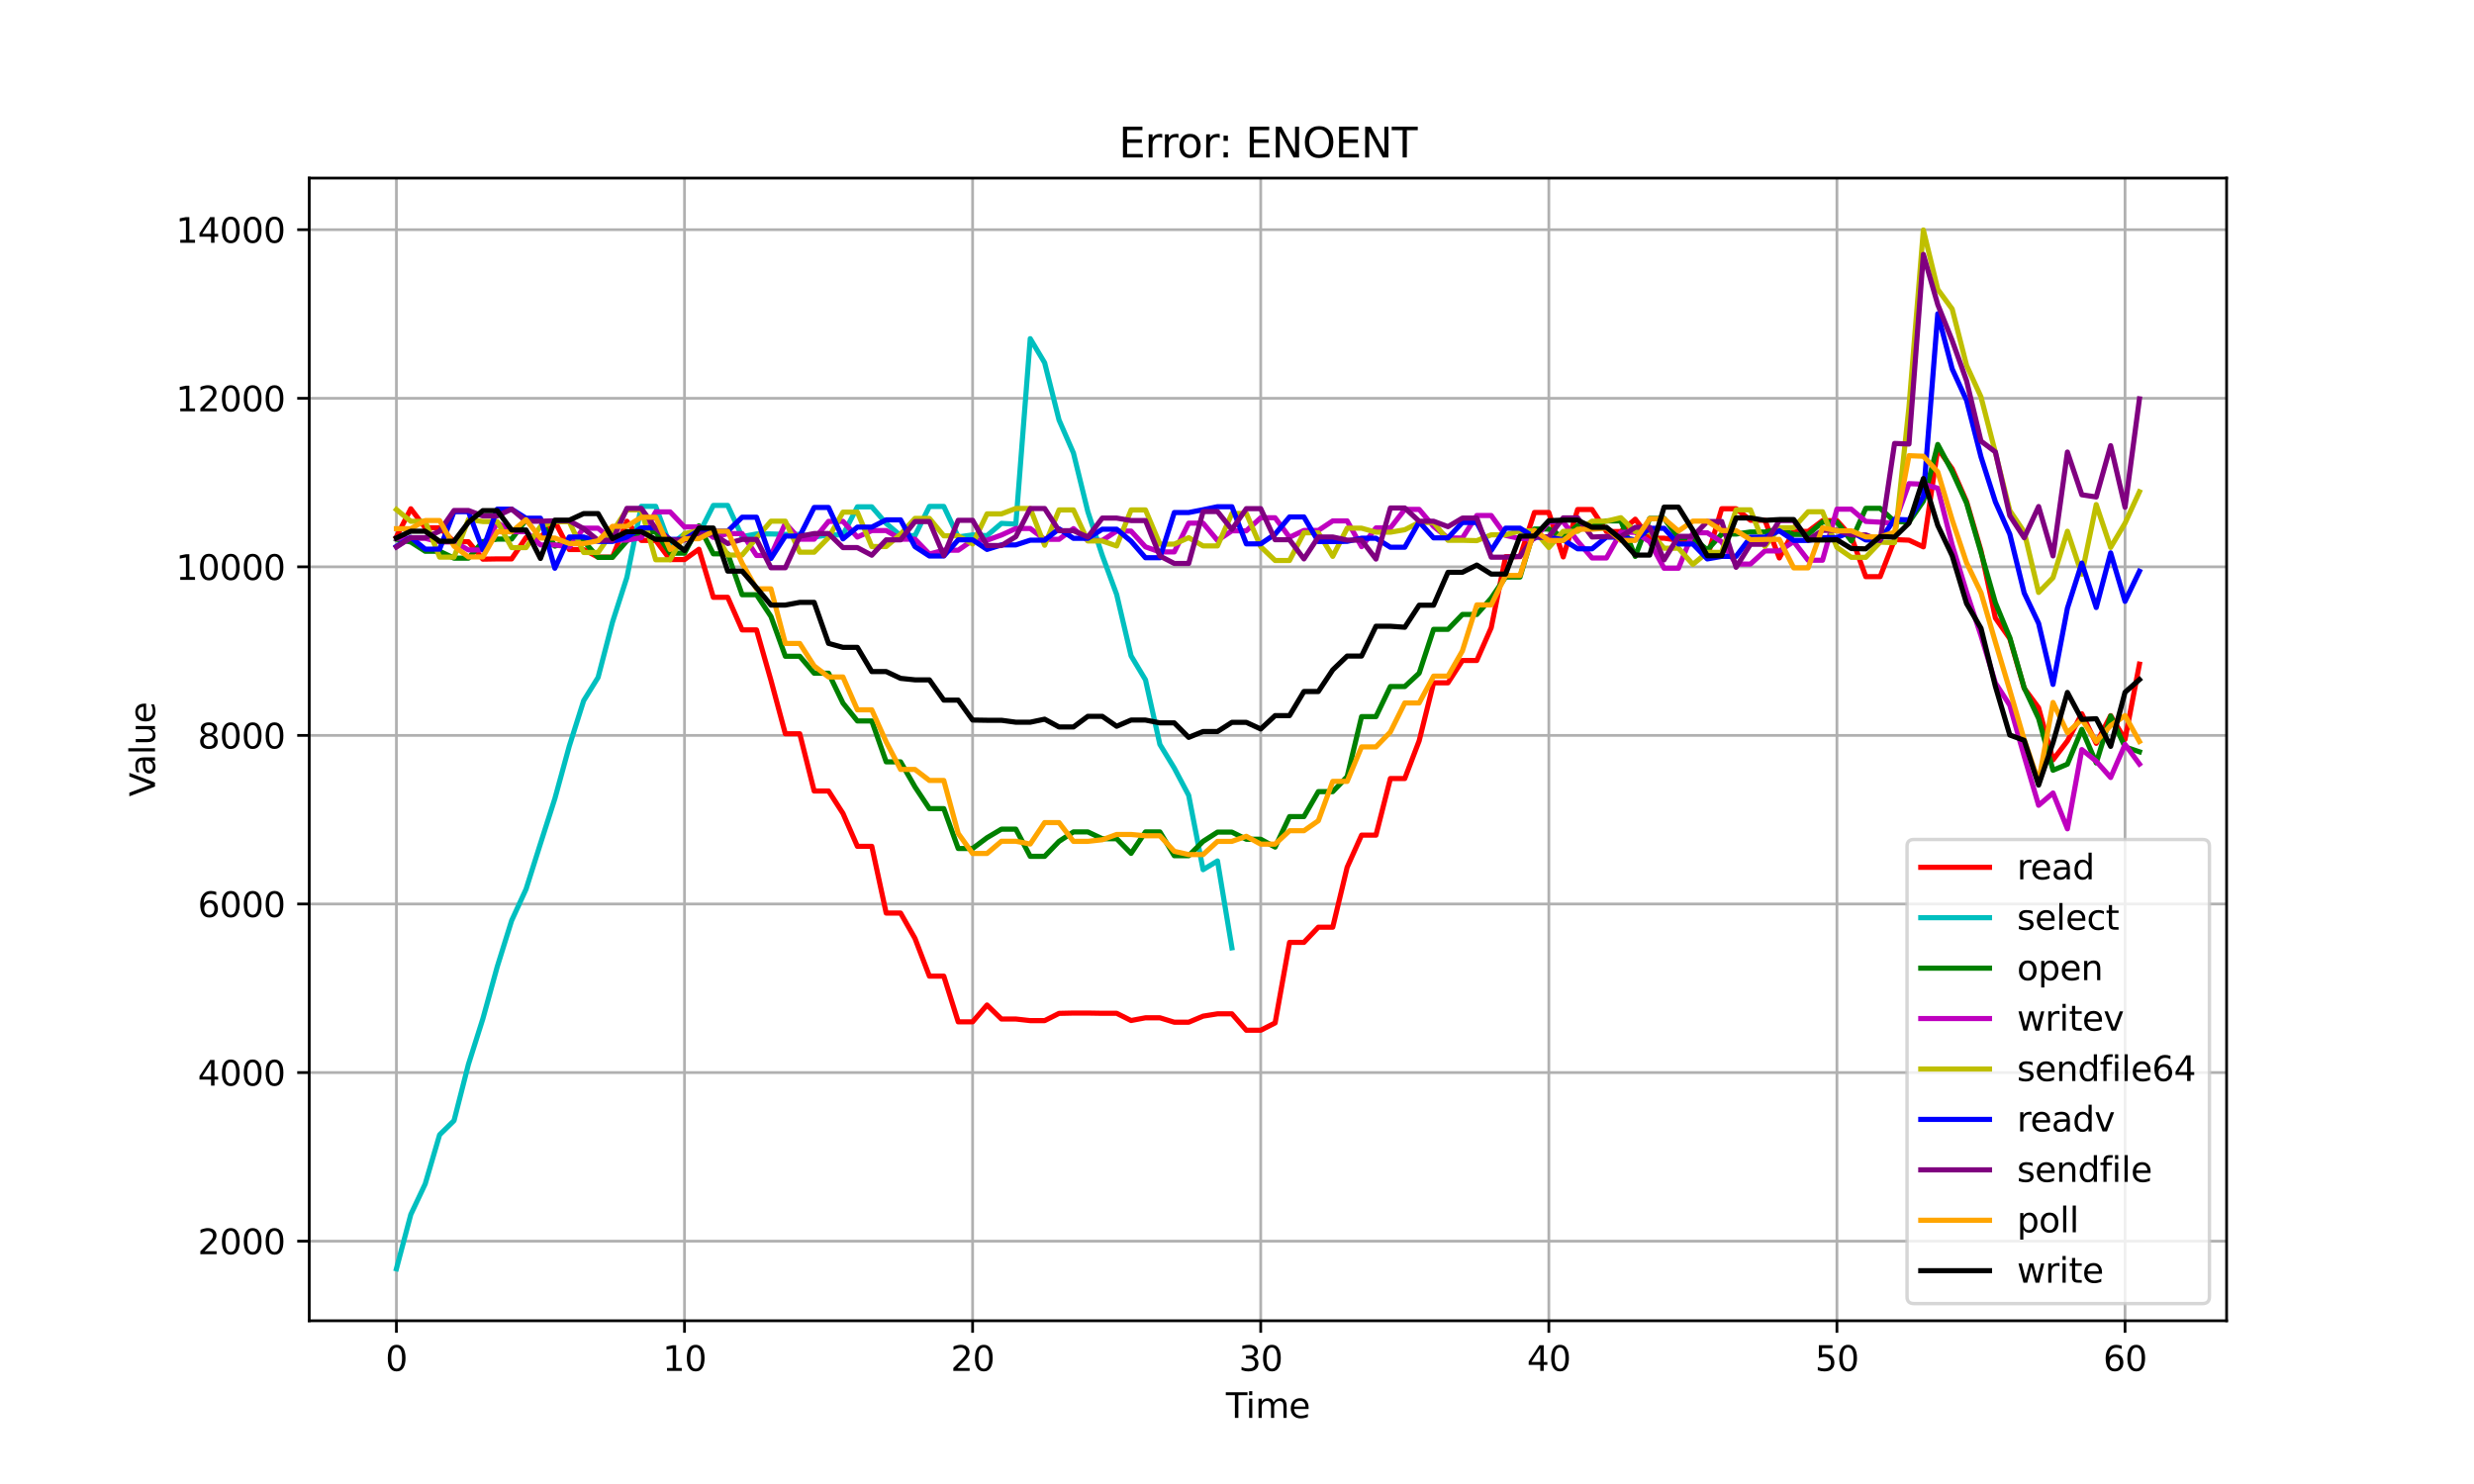 <?xml version="1.0" encoding="utf-8" standalone="no"?>
<!DOCTYPE svg PUBLIC "-//W3C//DTD SVG 1.1//EN"
  "http://www.w3.org/Graphics/SVG/1.1/DTD/svg11.dtd">
<svg xmlns:xlink="http://www.w3.org/1999/xlink" width="720pt" height="432pt" viewBox="0 0 720 432" xmlns="http://www.w3.org/2000/svg" version="1.1">
 <defs>
  <style type="text/css">*{stroke-linejoin: round; stroke-linecap: butt}</style>
 </defs>
 <g id="figure_1">
  <g id="patch_1">
   <path d="M 0 432 
L 720 432 
L 720 0 
L 0 0 
z
" style="fill: #ffffff"/>
  </g>
  <g id="axes_1">
   <g id="patch_2">
    <path d="M 90 384.48 
L 648 384.48 
L 648 51.84 
L 90 51.84 
z
" style="fill: #ffffff"/>
   </g>
   <g id="matplotlib.axis_1">
    <g id="xtick_1">
     <g id="line2d_1">
      <path d="M 115.364 384.48 
L 115.364 51.84 
" clip-path="url(#pe1de0a5a45)" style="fill: none; stroke: #b0b0b0; stroke-width: 0.8; stroke-linecap: square"/>
     </g>
     <g id="line2d_2">
      <defs>
       <path id="m69da559dac" d="M 0 0 
L 0 3.5 
" style="stroke: #000000; stroke-width: 0.8"/>
      </defs>
      <g>
       <use xlink:href="#m69da559dac" x="115.364" y="384.48" style="stroke: #000000; stroke-width: 0.8"/>
      </g>
     </g>
     <g id="text_1">
      <!-- 0 -->
      <g transform="translate(112.182 399.078) scale(0.1 -0.1)">
       <defs>
        <path id="DejaVuSans-30" d="M 2034 4250 
Q 1547 4250 1301 3770 
Q 1056 3291 1056 2328 
Q 1056 1369 1301 889 
Q 1547 409 2034 409 
Q 2525 409 2770 889 
Q 3016 1369 3016 2328 
Q 3016 3291 2770 3770 
Q 2525 4250 2034 4250 
z
M 2034 4750 
Q 2819 4750 3233 4129 
Q 3647 3509 3647 2328 
Q 3647 1150 3233 529 
Q 2819 -91 2034 -91 
Q 1250 -91 836 529 
Q 422 1150 422 2328 
Q 422 3509 836 4129 
Q 1250 4750 2034 4750 
z
" transform="scale(0.016)"/>
       </defs>
       <use xlink:href="#DejaVuSans-30"/>
      </g>
     </g>
    </g>
    <g id="xtick_2">
     <g id="line2d_3">
      <path d="M 199.21 384.48 
L 199.21 51.84 
" clip-path="url(#pe1de0a5a45)" style="fill: none; stroke: #b0b0b0; stroke-width: 0.8; stroke-linecap: square"/>
     </g>
     <g id="line2d_4">
      <g>
       <use xlink:href="#m69da559dac" x="199.21" y="384.48" style="stroke: #000000; stroke-width: 0.8"/>
      </g>
     </g>
     <g id="text_2">
      <!-- 10 -->
      <g transform="translate(192.848 399.078) scale(0.1 -0.1)">
       <defs>
        <path id="DejaVuSans-31" d="M 794 531 
L 1825 531 
L 1825 4091 
L 703 3866 
L 703 4441 
L 1819 4666 
L 2450 4666 
L 2450 531 
L 3481 531 
L 3481 0 
L 794 0 
L 794 531 
z
" transform="scale(0.016)"/>
       </defs>
       <use xlink:href="#DejaVuSans-31"/>
       <use xlink:href="#DejaVuSans-30" x="63.623"/>
      </g>
     </g>
    </g>
    <g id="xtick_3">
     <g id="line2d_5">
      <path d="M 283.057 384.48 
L 283.057 51.84 
" clip-path="url(#pe1de0a5a45)" style="fill: none; stroke: #b0b0b0; stroke-width: 0.8; stroke-linecap: square"/>
     </g>
     <g id="line2d_6">
      <g>
       <use xlink:href="#m69da559dac" x="283.057" y="384.48" style="stroke: #000000; stroke-width: 0.8"/>
      </g>
     </g>
     <g id="text_3">
      <!-- 20 -->
      <g transform="translate(276.695 399.078) scale(0.1 -0.1)">
       <defs>
        <path id="DejaVuSans-32" d="M 1228 531 
L 3431 531 
L 3431 0 
L 469 0 
L 469 531 
Q 828 903 1448 1529 
Q 2069 2156 2228 2338 
Q 2531 2678 2651 2914 
Q 2772 3150 2772 3378 
Q 2772 3750 2511 3984 
Q 2250 4219 1831 4219 
Q 1534 4219 1204 4116 
Q 875 4013 500 3803 
L 500 4441 
Q 881 4594 1212 4672 
Q 1544 4750 1819 4750 
Q 2544 4750 2975 4387 
Q 3406 4025 3406 3419 
Q 3406 3131 3298 2873 
Q 3191 2616 2906 2266 
Q 2828 2175 2409 1742 
Q 1991 1309 1228 531 
z
" transform="scale(0.016)"/>
       </defs>
       <use xlink:href="#DejaVuSans-32"/>
       <use xlink:href="#DejaVuSans-30" x="63.623"/>
      </g>
     </g>
    </g>
    <g id="xtick_4">
     <g id="line2d_7">
      <path d="M 366.904 384.48 
L 366.904 51.84 
" clip-path="url(#pe1de0a5a45)" style="fill: none; stroke: #b0b0b0; stroke-width: 0.8; stroke-linecap: square"/>
     </g>
     <g id="line2d_8">
      <g>
       <use xlink:href="#m69da559dac" x="366.904" y="384.48" style="stroke: #000000; stroke-width: 0.8"/>
      </g>
     </g>
     <g id="text_4">
      <!-- 30 -->
      <g transform="translate(360.541 399.078) scale(0.1 -0.1)">
       <defs>
        <path id="DejaVuSans-33" d="M 2597 2516 
Q 3050 2419 3304 2112 
Q 3559 1806 3559 1356 
Q 3559 666 3084 287 
Q 2609 -91 1734 -91 
Q 1441 -91 1130 -33 
Q 819 25 488 141 
L 488 750 
Q 750 597 1062 519 
Q 1375 441 1716 441 
Q 2309 441 2620 675 
Q 2931 909 2931 1356 
Q 2931 1769 2642 2001 
Q 2353 2234 1838 2234 
L 1294 2234 
L 1294 2753 
L 1863 2753 
Q 2328 2753 2575 2939 
Q 2822 3125 2822 3475 
Q 2822 3834 2567 4026 
Q 2313 4219 1838 4219 
Q 1578 4219 1281 4162 
Q 984 4106 628 3988 
L 628 4550 
Q 988 4650 1302 4700 
Q 1616 4750 1894 4750 
Q 2613 4750 3031 4423 
Q 3450 4097 3450 3541 
Q 3450 3153 3228 2886 
Q 3006 2619 2597 2516 
z
" transform="scale(0.016)"/>
       </defs>
       <use xlink:href="#DejaVuSans-33"/>
       <use xlink:href="#DejaVuSans-30" x="63.623"/>
      </g>
     </g>
    </g>
    <g id="xtick_5">
     <g id="line2d_9">
      <path d="M 450.751 384.48 
L 450.751 51.84 
" clip-path="url(#pe1de0a5a45)" style="fill: none; stroke: #b0b0b0; stroke-width: 0.8; stroke-linecap: square"/>
     </g>
     <g id="line2d_10">
      <g>
       <use xlink:href="#m69da559dac" x="450.751" y="384.48" style="stroke: #000000; stroke-width: 0.8"/>
      </g>
     </g>
     <g id="text_5">
      <!-- 40 -->
      <g transform="translate(444.388 399.078) scale(0.1 -0.1)">
       <defs>
        <path id="DejaVuSans-34" d="M 2419 4116 
L 825 1625 
L 2419 1625 
L 2419 4116 
z
M 2253 4666 
L 3047 4666 
L 3047 1625 
L 3713 1625 
L 3713 1100 
L 3047 1100 
L 3047 0 
L 2419 0 
L 2419 1100 
L 313 1100 
L 313 1709 
L 2253 4666 
z
" transform="scale(0.016)"/>
       </defs>
       <use xlink:href="#DejaVuSans-34"/>
       <use xlink:href="#DejaVuSans-30" x="63.623"/>
      </g>
     </g>
    </g>
    <g id="xtick_6">
     <g id="line2d_11">
      <path d="M 534.597 384.48 
L 534.597 51.84 
" clip-path="url(#pe1de0a5a45)" style="fill: none; stroke: #b0b0b0; stroke-width: 0.8; stroke-linecap: square"/>
     </g>
     <g id="line2d_12">
      <g>
       <use xlink:href="#m69da559dac" x="534.597" y="384.48" style="stroke: #000000; stroke-width: 0.8"/>
      </g>
     </g>
     <g id="text_6">
      <!-- 50 -->
      <g transform="translate(528.235 399.078) scale(0.1 -0.1)">
       <defs>
        <path id="DejaVuSans-35" d="M 691 4666 
L 3169 4666 
L 3169 4134 
L 1269 4134 
L 1269 2991 
Q 1406 3038 1543 3061 
Q 1681 3084 1819 3084 
Q 2600 3084 3056 2656 
Q 3513 2228 3513 1497 
Q 3513 744 3044 326 
Q 2575 -91 1722 -91 
Q 1428 -91 1123 -41 
Q 819 9 494 109 
L 494 744 
Q 775 591 1075 516 
Q 1375 441 1709 441 
Q 2250 441 2565 725 
Q 2881 1009 2881 1497 
Q 2881 1984 2565 2268 
Q 2250 2553 1709 2553 
Q 1456 2553 1204 2497 
Q 953 2441 691 2322 
L 691 4666 
z
" transform="scale(0.016)"/>
       </defs>
       <use xlink:href="#DejaVuSans-35"/>
       <use xlink:href="#DejaVuSans-30" x="63.623"/>
      </g>
     </g>
    </g>
    <g id="xtick_7">
     <g id="line2d_13">
      <path d="M 618.444 384.48 
L 618.444 51.84 
" clip-path="url(#pe1de0a5a45)" style="fill: none; stroke: #b0b0b0; stroke-width: 0.8; stroke-linecap: square"/>
     </g>
     <g id="line2d_14">
      <g>
       <use xlink:href="#m69da559dac" x="618.444" y="384.48" style="stroke: #000000; stroke-width: 0.8"/>
      </g>
     </g>
     <g id="text_7">
      <!-- 60 -->
      <g transform="translate(612.082 399.078) scale(0.1 -0.1)">
       <defs>
        <path id="DejaVuSans-36" d="M 2113 2584 
Q 1688 2584 1439 2293 
Q 1191 2003 1191 1497 
Q 1191 994 1439 701 
Q 1688 409 2113 409 
Q 2538 409 2786 701 
Q 3034 994 3034 1497 
Q 3034 2003 2786 2293 
Q 2538 2584 2113 2584 
z
M 3366 4563 
L 3366 3988 
Q 3128 4100 2886 4159 
Q 2644 4219 2406 4219 
Q 1781 4219 1451 3797 
Q 1122 3375 1075 2522 
Q 1259 2794 1537 2939 
Q 1816 3084 2150 3084 
Q 2853 3084 3261 2657 
Q 3669 2231 3669 1497 
Q 3669 778 3244 343 
Q 2819 -91 2113 -91 
Q 1303 -91 875 529 
Q 447 1150 447 2328 
Q 447 3434 972 4092 
Q 1497 4750 2381 4750 
Q 2619 4750 2861 4703 
Q 3103 4656 3366 4563 
z
" transform="scale(0.016)"/>
       </defs>
       <use xlink:href="#DejaVuSans-36"/>
       <use xlink:href="#DejaVuSans-30" x="63.623"/>
      </g>
     </g>
    </g>
    <g id="text_8">
     <!-- Time -->
     <g transform="translate(356.766 412.757) scale(0.1 -0.1)">
      <defs>
       <path id="DejaVuSans-54" d="M -19 4666 
L 3928 4666 
L 3928 4134 
L 2272 4134 
L 2272 0 
L 1638 0 
L 1638 4134 
L -19 4134 
L -19 4666 
z
" transform="scale(0.016)"/>
       <path id="DejaVuSans-69" d="M 603 3500 
L 1178 3500 
L 1178 0 
L 603 0 
L 603 3500 
z
M 603 4863 
L 1178 4863 
L 1178 4134 
L 603 4134 
L 603 4863 
z
" transform="scale(0.016)"/>
       <path id="DejaVuSans-6d" d="M 3328 2828 
Q 3544 3216 3844 3400 
Q 4144 3584 4550 3584 
Q 5097 3584 5394 3201 
Q 5691 2819 5691 2113 
L 5691 0 
L 5113 0 
L 5113 2094 
Q 5113 2597 4934 2840 
Q 4756 3084 4391 3084 
Q 3944 3084 3684 2787 
Q 3425 2491 3425 1978 
L 3425 0 
L 2847 0 
L 2847 2094 
Q 2847 2600 2669 2842 
Q 2491 3084 2119 3084 
Q 1678 3084 1418 2786 
Q 1159 2488 1159 1978 
L 1159 0 
L 581 0 
L 581 3500 
L 1159 3500 
L 1159 2956 
Q 1356 3278 1631 3431 
Q 1906 3584 2284 3584 
Q 2666 3584 2933 3390 
Q 3200 3197 3328 2828 
z
" transform="scale(0.016)"/>
       <path id="DejaVuSans-65" d="M 3597 1894 
L 3597 1613 
L 953 1613 
Q 991 1019 1311 708 
Q 1631 397 2203 397 
Q 2534 397 2845 478 
Q 3156 559 3463 722 
L 3463 178 
Q 3153 47 2828 -22 
Q 2503 -91 2169 -91 
Q 1331 -91 842 396 
Q 353 884 353 1716 
Q 353 2575 817 3079 
Q 1281 3584 2069 3584 
Q 2775 3584 3186 3129 
Q 3597 2675 3597 1894 
z
M 3022 2063 
Q 3016 2534 2758 2815 
Q 2500 3097 2075 3097 
Q 1594 3097 1305 2825 
Q 1016 2553 972 2059 
L 3022 2063 
z
" transform="scale(0.016)"/>
      </defs>
      <use xlink:href="#DejaVuSans-54"/>
      <use xlink:href="#DejaVuSans-69" x="57.959"/>
      <use xlink:href="#DejaVuSans-6d" x="85.742"/>
      <use xlink:href="#DejaVuSans-65" x="183.154"/>
     </g>
    </g>
   </g>
   <g id="matplotlib.axis_2">
    <g id="ytick_1">
     <g id="line2d_15">
      <path d="M 90 361.301 
L 648 361.301 
" clip-path="url(#pe1de0a5a45)" style="fill: none; stroke: #b0b0b0; stroke-width: 0.8; stroke-linecap: square"/>
     </g>
     <g id="line2d_16">
      <defs>
       <path id="mefb7f67003" d="M 0 0 
L -3.5 0 
" style="stroke: #000000; stroke-width: 0.8"/>
      </defs>
      <g>
       <use xlink:href="#mefb7f67003" x="90" y="361.301" style="stroke: #000000; stroke-width: 0.8"/>
      </g>
     </g>
     <g id="text_9">
      <!-- 2000 -->
      <g transform="translate(57.55 365.101) scale(0.1 -0.1)">
       <use xlink:href="#DejaVuSans-32"/>
       <use xlink:href="#DejaVuSans-30" x="63.623"/>
       <use xlink:href="#DejaVuSans-30" x="127.246"/>
       <use xlink:href="#DejaVuSans-30" x="190.869"/>
      </g>
     </g>
    </g>
    <g id="ytick_2">
     <g id="line2d_17">
      <path d="M 90 312.229 
L 648 312.229 
" clip-path="url(#pe1de0a5a45)" style="fill: none; stroke: #b0b0b0; stroke-width: 0.8; stroke-linecap: square"/>
     </g>
     <g id="line2d_18">
      <g>
       <use xlink:href="#mefb7f67003" x="90" y="312.229" style="stroke: #000000; stroke-width: 0.8"/>
      </g>
     </g>
     <g id="text_10">
      <!-- 4000 -->
      <g transform="translate(57.55 316.028) scale(0.1 -0.1)">
       <use xlink:href="#DejaVuSans-34"/>
       <use xlink:href="#DejaVuSans-30" x="63.623"/>
       <use xlink:href="#DejaVuSans-30" x="127.246"/>
       <use xlink:href="#DejaVuSans-30" x="190.869"/>
      </g>
     </g>
    </g>
    <g id="ytick_3">
     <g id="line2d_19">
      <path d="M 90 263.156 
L 648 263.156 
" clip-path="url(#pe1de0a5a45)" style="fill: none; stroke: #b0b0b0; stroke-width: 0.8; stroke-linecap: square"/>
     </g>
     <g id="line2d_20">
      <g>
       <use xlink:href="#mefb7f67003" x="90" y="263.156" style="stroke: #000000; stroke-width: 0.8"/>
      </g>
     </g>
     <g id="text_11">
      <!-- 6000 -->
      <g transform="translate(57.55 266.956) scale(0.1 -0.1)">
       <use xlink:href="#DejaVuSans-36"/>
       <use xlink:href="#DejaVuSans-30" x="63.623"/>
       <use xlink:href="#DejaVuSans-30" x="127.246"/>
       <use xlink:href="#DejaVuSans-30" x="190.869"/>
      </g>
     </g>
    </g>
    <g id="ytick_4">
     <g id="line2d_21">
      <path d="M 90 214.084 
L 648 214.084 
" clip-path="url(#pe1de0a5a45)" style="fill: none; stroke: #b0b0b0; stroke-width: 0.8; stroke-linecap: square"/>
     </g>
     <g id="line2d_22">
      <g>
       <use xlink:href="#mefb7f67003" x="90" y="214.084" style="stroke: #000000; stroke-width: 0.8"/>
      </g>
     </g>
     <g id="text_12">
      <!-- 8000 -->
      <g transform="translate(57.55 217.883) scale(0.1 -0.1)">
       <defs>
        <path id="DejaVuSans-38" d="M 2034 2216 
Q 1584 2216 1326 1975 
Q 1069 1734 1069 1313 
Q 1069 891 1326 650 
Q 1584 409 2034 409 
Q 2484 409 2743 651 
Q 3003 894 3003 1313 
Q 3003 1734 2745 1975 
Q 2488 2216 2034 2216 
z
M 1403 2484 
Q 997 2584 770 2862 
Q 544 3141 544 3541 
Q 544 4100 942 4425 
Q 1341 4750 2034 4750 
Q 2731 4750 3128 4425 
Q 3525 4100 3525 3541 
Q 3525 3141 3298 2862 
Q 3072 2584 2669 2484 
Q 3125 2378 3379 2068 
Q 3634 1759 3634 1313 
Q 3634 634 3220 271 
Q 2806 -91 2034 -91 
Q 1263 -91 848 271 
Q 434 634 434 1313 
Q 434 1759 690 2068 
Q 947 2378 1403 2484 
z
M 1172 3481 
Q 1172 3119 1398 2916 
Q 1625 2713 2034 2713 
Q 2441 2713 2670 2916 
Q 2900 3119 2900 3481 
Q 2900 3844 2670 4047 
Q 2441 4250 2034 4250 
Q 1625 4250 1398 4047 
Q 1172 3844 1172 3481 
z
" transform="scale(0.016)"/>
       </defs>
       <use xlink:href="#DejaVuSans-38"/>
       <use xlink:href="#DejaVuSans-30" x="63.623"/>
       <use xlink:href="#DejaVuSans-30" x="127.246"/>
       <use xlink:href="#DejaVuSans-30" x="190.869"/>
      </g>
     </g>
    </g>
    <g id="ytick_5">
     <g id="line2d_23">
      <path d="M 90 165.012 
L 648 165.012 
" clip-path="url(#pe1de0a5a45)" style="fill: none; stroke: #b0b0b0; stroke-width: 0.8; stroke-linecap: square"/>
     </g>
     <g id="line2d_24">
      <g>
       <use xlink:href="#mefb7f67003" x="90" y="165.012" style="stroke: #000000; stroke-width: 0.8"/>
      </g>
     </g>
     <g id="text_13">
      <!-- 10000 -->
      <g transform="translate(51.188 168.811) scale(0.1 -0.1)">
       <use xlink:href="#DejaVuSans-31"/>
       <use xlink:href="#DejaVuSans-30" x="63.623"/>
       <use xlink:href="#DejaVuSans-30" x="127.246"/>
       <use xlink:href="#DejaVuSans-30" x="190.869"/>
       <use xlink:href="#DejaVuSans-30" x="254.492"/>
      </g>
     </g>
    </g>
    <g id="ytick_6">
     <g id="line2d_25">
      <path d="M 90 115.939 
L 648 115.939 
" clip-path="url(#pe1de0a5a45)" style="fill: none; stroke: #b0b0b0; stroke-width: 0.8; stroke-linecap: square"/>
     </g>
     <g id="line2d_26">
      <g>
       <use xlink:href="#mefb7f67003" x="90" y="115.939" style="stroke: #000000; stroke-width: 0.8"/>
      </g>
     </g>
     <g id="text_14">
      <!-- 12000 -->
      <g transform="translate(51.188 119.738) scale(0.1 -0.1)">
       <use xlink:href="#DejaVuSans-31"/>
       <use xlink:href="#DejaVuSans-32" x="63.623"/>
       <use xlink:href="#DejaVuSans-30" x="127.246"/>
       <use xlink:href="#DejaVuSans-30" x="190.869"/>
       <use xlink:href="#DejaVuSans-30" x="254.492"/>
      </g>
     </g>
    </g>
    <g id="ytick_7">
     <g id="line2d_27">
      <path d="M 90 66.867 
L 648 66.867 
" clip-path="url(#pe1de0a5a45)" style="fill: none; stroke: #b0b0b0; stroke-width: 0.8; stroke-linecap: square"/>
     </g>
     <g id="line2d_28">
      <g>
       <use xlink:href="#mefb7f67003" x="90" y="66.867" style="stroke: #000000; stroke-width: 0.8"/>
      </g>
     </g>
     <g id="text_15">
      <!-- 14000 -->
      <g transform="translate(51.188 70.666) scale(0.1 -0.1)">
       <use xlink:href="#DejaVuSans-31"/>
       <use xlink:href="#DejaVuSans-34" x="63.623"/>
       <use xlink:href="#DejaVuSans-30" x="127.246"/>
       <use xlink:href="#DejaVuSans-30" x="190.869"/>
       <use xlink:href="#DejaVuSans-30" x="254.492"/>
      </g>
     </g>
    </g>
    <g id="text_16">
     <!-- Value -->
     <g transform="translate(45.108 231.891) rotate(-90) scale(0.1 -0.1)">
      <defs>
       <path id="DejaVuSans-56" d="M 1831 0 
L 50 4666 
L 709 4666 
L 2188 738 
L 3669 4666 
L 4325 4666 
L 2547 0 
L 1831 0 
z
" transform="scale(0.016)"/>
       <path id="DejaVuSans-61" d="M 2194 1759 
Q 1497 1759 1228 1600 
Q 959 1441 959 1056 
Q 959 750 1161 570 
Q 1363 391 1709 391 
Q 2188 391 2477 730 
Q 2766 1069 2766 1631 
L 2766 1759 
L 2194 1759 
z
M 3341 1997 
L 3341 0 
L 2766 0 
L 2766 531 
Q 2569 213 2275 61 
Q 1981 -91 1556 -91 
Q 1019 -91 701 211 
Q 384 513 384 1019 
Q 384 1609 779 1909 
Q 1175 2209 1959 2209 
L 2766 2209 
L 2766 2266 
Q 2766 2663 2505 2880 
Q 2244 3097 1772 3097 
Q 1472 3097 1187 3025 
Q 903 2953 641 2809 
L 641 3341 
Q 956 3463 1253 3523 
Q 1550 3584 1831 3584 
Q 2591 3584 2966 3190 
Q 3341 2797 3341 1997 
z
" transform="scale(0.016)"/>
       <path id="DejaVuSans-6c" d="M 603 4863 
L 1178 4863 
L 1178 0 
L 603 0 
L 603 4863 
z
" transform="scale(0.016)"/>
       <path id="DejaVuSans-75" d="M 544 1381 
L 544 3500 
L 1119 3500 
L 1119 1403 
Q 1119 906 1312 657 
Q 1506 409 1894 409 
Q 2359 409 2629 706 
Q 2900 1003 2900 1516 
L 2900 3500 
L 3475 3500 
L 3475 0 
L 2900 0 
L 2900 538 
Q 2691 219 2414 64 
Q 2138 -91 1772 -91 
Q 1169 -91 856 284 
Q 544 659 544 1381 
z
M 1991 3584 
L 1991 3584 
z
" transform="scale(0.016)"/>
      </defs>
      <use xlink:href="#DejaVuSans-56"/>
      <use xlink:href="#DejaVuSans-61" x="60.658"/>
      <use xlink:href="#DejaVuSans-6c" x="121.938"/>
      <use xlink:href="#DejaVuSans-75" x="149.721"/>
      <use xlink:href="#DejaVuSans-65" x="213.1"/>
     </g>
    </g>
   </g>
   <g id="line2d_29">
    <path d="M 115.364 156.291 
L 119.556 148.109 
L 123.748 153.644 
L 127.941 153.644 
L 132.133 157.693 
L 136.325 157.693 
L 140.518 162.771 
L 144.71 162.699 
L 148.902 162.699 
L 153.095 156.478 
L 157.287 156.478 
L 161.479 151.773 
L 165.672 159.966 
L 169.864 159.966 
L 174.056 162.185 
L 178.249 162.185 
L 182.441 151.74 
L 186.633 157.314 
L 190.826 157.314 
L 195.018 162.896 
L 199.21 162.896 
L 203.403 159.889 
L 207.595 173.876 
L 211.787 173.876 
L 215.98 183.37 
L 220.172 183.37 
L 224.364 198.036 
L 228.557 213.601 
L 232.749 213.601 
L 236.941 230.262 
L 241.134 230.262 
L 245.326 236.791 
L 249.518 246.367 
L 253.711 246.367 
L 257.903 265.795 
L 262.095 265.795 
L 266.288 273.181 
L 270.48 284.165 
L 274.672 284.165 
L 278.865 297.461 
L 283.057 297.461 
L 287.249 292.567 
L 291.442 296.639 
L 295.634 296.639 
L 299.826 297.111 
L 304.019 297.111 
L 308.211 294.999 
L 312.403 294.908 
L 316.596 294.908 
L 320.788 294.975 
L 324.98 294.975 
L 329.173 297.078 
L 333.365 296.285 
L 337.557 296.285 
L 341.75 297.57 
L 345.942 297.57 
L 350.134 295.803 
L 354.327 295.128 
L 358.519 295.128 
L 362.711 299.91 
L 366.904 299.91 
L 371.096 297.774 
L 375.289 274.331 
L 379.481 274.331 
L 383.673 269.911 
L 387.866 269.911 
L 392.058 252.466 
L 396.25 243.114 
L 400.443 243.114 
L 404.635 226.632 
L 408.827 226.632 
L 413.02 215.631 
L 417.212 198.77 
L 421.404 198.77 
L 425.597 192.264 
L 429.789 192.264 
L 433.981 182.723 
L 438.174 162.048 
L 442.366 162.048 
L 446.558 149.187 
L 450.751 149.187 
L 454.943 162.126 
L 459.135 148.323 
L 463.328 148.323 
L 467.52 154.726 
L 471.712 154.726 
L 475.905 151.145 
L 480.097 156.67 
L 484.289 156.67 
L 488.482 157.266 
L 492.674 157.266 
L 496.866 162.112 
L 501.059 148.098 
L 505.251 148.098 
L 509.443 151.453 
L 513.636 151.453 
L 517.828 162.428 
L 522.02 154.705 
L 526.213 154.705 
L 530.405 151.559 
L 534.597 151.559 
L 538.79 156.206 
L 542.982 167.868 
L 547.174 167.868 
L 551.367 157.08 
L 555.559 157.247 
L 559.751 159.195 
L 563.944 130.586 
L 568.136 136.469 
L 572.328 146.025 
L 576.521 160.301 
L 580.713 179.915 
L 584.905 185.893 
L 589.098 200.367 
L 593.29 206.04 
L 597.482 221.197 
L 601.675 215.69 
L 605.867 207.791 
L 610.059 216.389 
L 614.252 208.332 
L 618.444 215.222 
L 622.636 193.33 
" clip-path="url(#pe1de0a5a45)" style="fill: none; stroke: #ff0000; stroke-width: 1.5; stroke-linecap: square"/>
   </g>
   <g id="line2d_30">
    <path d="M 115.364 369.36 
L 119.556 353.545 
L 123.748 344.645 
L 127.941 330.336 
L 132.133 326.219 
L 136.325 309.833 
L 140.518 296.593 
L 144.71 281.421 
L 148.902 267.98 
L 153.095 258.835 
L 157.287 245.57 
L 161.479 232.483 
L 165.672 217.207 
L 169.864 203.971 
L 174.056 197.198 
L 178.249 181.107 
L 182.441 168.075 
L 186.633 147.391 
L 190.826 147.391 
L 195.018 158.754 
L 199.21 155.419 
L 203.403 155.419 
L 207.595 147.137 
L 211.787 147.137 
L 215.98 156.223 
L 220.172 155.433 
L 224.364 155.433 
L 228.557 155.557 
L 232.749 155.557 
L 236.941 156.331 
L 241.134 155.712 
L 245.326 155.712 
L 249.518 147.543 
L 253.711 147.543 
L 257.903 152.368 
L 262.095 155.914 
L 266.288 155.914 
L 270.48 147.426 
L 274.672 147.426 
L 278.865 156.31 
L 283.057 155.714 
L 287.249 155.932 
L 291.442 152.354 
L 295.634 152.575 
L 299.826 98.587 
L 304.019 105.61 
L 308.211 122.267 
L 312.403 131.879 
L 316.596 148.971 
L 320.788 161.675 
L 324.98 173.064 
L 329.173 190.92 
L 333.365 197.903 
L 337.557 216.707 
L 341.75 223.595 
L 345.942 231.536 
L 350.134 253.166 
L 354.327 250.627 
L 358.519 275.914 
" clip-path="url(#pe1de0a5a45)" style="fill: none; stroke: #00bfbf; stroke-width: 1.5; stroke-linecap: square"/>
   </g>
   <g id="line2d_31">
    <path d="M 115.364 156.936 
L 119.556 157.785 
L 123.748 160.469 
L 127.941 160.469 
L 132.133 162.481 
L 136.325 162.481 
L 140.518 157.655 
L 144.71 156.932 
L 148.902 156.932 
L 153.095 151.322 
L 157.287 151.322 
L 161.479 158.984 
L 165.672 157.497 
L 169.864 157.497 
L 174.056 162.25 
L 178.249 162.25 
L 182.441 157.436 
L 186.633 154.829 
L 190.826 154.829 
L 195.018 161.033 
L 199.21 161.033 
L 203.403 153.058 
L 207.595 161.218 
L 211.787 161.218 
L 215.98 173.131 
L 220.172 173.131 
L 224.364 179.444 
L 228.557 191.044 
L 232.749 191.044 
L 236.941 195.973 
L 241.134 195.973 
L 245.326 204.681 
L 249.518 209.875 
L 253.711 209.875 
L 257.903 221.771 
L 262.095 221.771 
L 266.288 229.078 
L 270.48 235.392 
L 274.672 235.392 
L 278.865 247.001 
L 283.057 247.001 
L 287.249 243.863 
L 291.442 241.373 
L 295.634 241.373 
L 299.826 249.282 
L 304.019 249.282 
L 308.211 244.924 
L 312.403 242.175 
L 316.596 242.175 
L 320.788 244.157 
L 324.98 244.157 
L 329.173 248.421 
L 333.365 242.175 
L 337.557 242.175 
L 341.75 249.107 
L 345.942 249.107 
L 350.134 244.924 
L 354.327 242.234 
L 358.519 242.234 
L 362.711 244.311 
L 366.904 244.311 
L 371.096 246.588 
L 375.289 237.716 
L 379.481 237.716 
L 383.673 230.447 
L 387.866 230.447 
L 392.058 226.082 
L 396.25 208.614 
L 400.443 208.614 
L 404.635 199.85 
L 408.827 199.85 
L 413.02 195.956 
L 417.212 183.205 
L 421.404 183.205 
L 425.597 178.871 
L 429.789 178.871 
L 433.981 174.123 
L 438.174 167.974 
L 442.366 167.974 
L 446.558 153.997 
L 450.751 153.997 
L 454.943 156.416 
L 459.135 152.958 
L 463.328 152.958 
L 467.52 151.635 
L 471.712 151.635 
L 475.905 161.981 
L 480.097 150.914 
L 484.289 150.914 
L 488.482 156.554 
L 492.674 156.554 
L 496.866 160.092 
L 501.059 155.468 
L 505.251 155.468 
L 509.443 154.86 
L 513.636 154.86 
L 517.828 153.976 
L 522.02 155.571 
L 526.213 155.571 
L 530.405 151.966 
L 534.597 151.966 
L 538.79 157.472 
L 542.982 147.978 
L 547.174 147.978 
L 551.367 151.812 
L 555.559 151.996 
L 559.751 145.87 
L 563.944 129.387 
L 568.136 137.256 
L 572.328 146.47 
L 576.521 160.83 
L 580.713 175.466 
L 584.905 185.611 
L 589.098 200.239 
L 593.29 209.151 
L 597.482 224.227 
L 601.675 222.444 
L 605.867 212.314 
L 610.059 222.103 
L 614.252 208.437 
L 618.444 217.452 
L 622.636 218.849 
" clip-path="url(#pe1de0a5a45)" style="fill: none; stroke: #008000; stroke-width: 1.5; stroke-linecap: square"/>
   </g>
   <g id="line2d_32">
    <path d="M 115.364 156.713 
L 119.556 156.713 
L 123.748 156.706 
L 127.941 157.76 
L 132.133 157.76 
L 136.325 160.097 
L 140.518 160.097 
L 144.71 152.13 
L 148.902 154.788 
L 153.095 154.788 
L 157.287 158.629 
L 161.479 158.629 
L 165.672 159.243 
L 169.864 153.762 
L 174.056 153.762 
L 178.249 157.224 
L 182.441 157.224 
L 186.633 156.535 
L 190.826 149.011 
L 195.018 149.011 
L 199.21 153.396 
L 203.403 153.396 
L 207.595 156.445 
L 211.787 155.339 
L 215.98 155.339 
L 220.172 161.706 
L 224.364 161.706 
L 228.557 152.317 
L 232.749 156.954 
L 236.941 156.954 
L 241.134 151.77 
L 245.326 151.77 
L 249.518 156.341 
L 253.711 154.451 
L 257.903 154.451 
L 262.095 156.953 
L 266.288 156.953 
L 270.48 161.287 
L 274.672 160.167 
L 278.865 160.167 
L 283.057 157.267 
L 287.249 157.267 
L 291.442 155.748 
L 295.634 153.848 
L 299.826 153.848 
L 304.019 157.005 
L 308.211 157.005 
L 312.403 153.889 
L 316.596 157.338 
L 320.788 157.338 
L 324.98 154.602 
L 329.173 154.602 
L 333.365 159.196 
L 337.557 160.663 
L 341.75 160.663 
L 345.942 152.296 
L 350.134 152.296 
L 354.327 157.337 
L 358.519 154.514 
L 362.711 154.514 
L 366.904 150.728 
L 371.096 150.728 
L 375.289 156.411 
L 379.481 154.415 
L 383.673 154.415 
L 387.866 151.634 
L 392.058 151.634 
L 396.25 159.138 
L 400.443 153.682 
L 404.635 153.682 
L 408.827 148.29 
L 413.02 148.29 
L 417.212 153.252 
L 421.404 156.615 
L 425.597 156.615 
L 429.789 150.066 
L 433.981 150.066 
L 438.174 155.867 
L 442.366 156.77 
L 446.558 156.77 
L 450.751 151.928 
L 454.943 151.928 
L 459.135 157.542 
L 463.328 162.426 
L 467.52 162.426 
L 471.712 154.958 
L 475.905 154.958 
L 480.097 157.689 
L 484.289 165.416 
L 488.482 165.416 
L 492.674 155.094 
L 496.866 155.094 
L 501.059 157.748 
L 505.251 164.191 
L 509.443 164.191 
L 513.636 160.378 
L 517.828 160.378 
L 522.02 157.654 
L 526.213 163.083 
L 530.405 163.083 
L 534.597 148.223 
L 538.79 148.223 
L 542.982 151.783 
L 547.174 152.012 
L 551.367 152.328 
L 555.559 140.793 
L 559.751 140.958 
L 563.944 142.133 
L 568.136 158.637 
L 572.328 172.369 
L 576.521 185.028 
L 580.713 198.826 
L 584.905 205.307 
L 589.098 220.148 
L 593.29 234.421 
L 597.482 230.844 
L 601.675 241.278 
L 605.867 218.206 
L 610.059 221.603 
L 614.252 226.337 
L 618.444 216.71 
L 622.636 222.424 
" clip-path="url(#pe1de0a5a45)" style="fill: none; stroke: #bf00bf; stroke-width: 1.5; stroke-linecap: square"/>
   </g>
   <g id="line2d_33">
    <path d="M 115.364 148.337 
L 119.556 151.763 
L 123.748 151.763 
L 127.941 162.181 
L 132.133 162.181 
L 136.325 151.212 
L 140.518 151.824 
L 144.71 151.824 
L 148.902 159.412 
L 153.095 159.412 
L 157.287 153.251 
L 161.479 151.865 
L 165.672 151.865 
L 169.864 160.828 
L 174.056 160.828 
L 178.249 154.791 
L 182.441 148.41 
L 186.633 148.41 
L 190.826 162.949 
L 195.018 162.949 
L 199.21 155.359 
L 203.403 154.414 
L 207.595 154.414 
L 211.787 161.564 
L 215.98 161.564 
L 220.172 156.63 
L 224.364 151.72 
L 228.557 151.72 
L 232.749 160.748 
L 236.941 160.748 
L 241.134 156.49 
L 245.326 149.089 
L 249.518 149.089 
L 253.711 159.102 
L 257.903 159.102 
L 262.095 155.51 
L 266.288 150.909 
L 270.48 150.909 
L 274.672 155.984 
L 278.865 155.984 
L 283.057 158.353 
L 287.249 149.598 
L 291.442 149.598 
L 295.634 148.014 
L 299.826 148.014 
L 304.019 158.727 
L 308.211 148.444 
L 312.403 148.444 
L 316.596 157.474 
L 320.788 157.474 
L 324.98 158.937 
L 329.173 148.444 
L 333.365 148.444 
L 337.557 158.406 
L 341.75 158.406 
L 345.942 156.516 
L 350.134 158.919 
L 354.327 158.919 
L 358.519 149.466 
L 362.711 149.466 
L 366.904 159.149 
L 371.096 163.158 
L 375.289 163.158 
L 379.481 155.094 
L 383.673 155.094 
L 387.866 161.962 
L 392.058 153.761 
L 396.25 153.761 
L 400.443 154.929 
L 404.635 154.929 
L 408.827 154.213 
L 413.02 152.099 
L 417.212 152.099 
L 421.404 157.279 
L 425.597 157.279 
L 429.789 157.392 
L 433.981 155.685 
L 438.174 155.685 
L 442.366 154.531 
L 446.558 154.531 
L 450.751 159.389 
L 454.943 154.678 
L 459.135 154.678 
L 463.328 151.719 
L 467.52 151.719 
L 471.712 150.706 
L 475.905 154.776 
L 480.097 154.776 
L 484.289 159.583 
L 488.482 159.583 
L 492.674 164.296 
L 496.866 160.807 
L 501.059 160.807 
L 505.251 148.419 
L 509.443 148.419 
L 513.636 159.063 
L 517.828 153.615 
L 522.02 153.615 
L 526.213 148.972 
L 530.405 148.972 
L 534.597 159.326 
L 538.79 162.246 
L 542.982 162.246 
L 547.174 157.821 
L 551.367 157.969 
L 555.559 118.491 
L 559.751 66.96 
L 563.944 84.236 
L 568.136 89.954 
L 572.328 106.372 
L 576.521 115.535 
L 580.713 131.76 
L 584.905 148.627 
L 589.098 154.86 
L 593.29 172.457 
L 597.482 168.157 
L 601.675 154.652 
L 605.867 167.169 
L 610.059 146.88 
L 614.252 159.362 
L 618.444 152.301 
L 622.636 143.15 
" clip-path="url(#pe1de0a5a45)" style="fill: none; stroke: #bfbf00; stroke-width: 1.5; stroke-linecap: square"/>
   </g>
   <g id="line2d_34">
    <path d="M 115.364 159.06 
L 119.556 156.434 
L 123.748 159.855 
L 127.941 159.855 
L 132.133 148.95 
L 136.325 148.95 
L 140.518 159.993 
L 144.71 148.227 
L 148.902 148.227 
L 153.095 150.854 
L 157.287 150.854 
L 161.479 165.412 
L 165.672 156.323 
L 169.864 156.323 
L 174.056 157.618 
L 178.249 157.618 
L 182.441 156.355 
L 186.633 153.67 
L 190.826 153.67 
L 195.018 157.029 
L 199.21 157.029 
L 203.403 154.374 
L 207.595 154.623 
L 211.787 154.623 
L 215.98 150.567 
L 220.172 150.567 
L 224.364 162.59 
L 228.557 156.057 
L 232.749 156.057 
L 236.941 147.73 
L 241.134 147.73 
L 245.326 156.865 
L 249.518 153.45 
L 253.711 153.45 
L 257.903 151.333 
L 262.095 151.333 
L 266.288 159.133 
L 270.48 161.854 
L 274.672 161.854 
L 278.865 157.152 
L 283.057 157.152 
L 287.249 159.943 
L 291.442 158.624 
L 295.634 158.624 
L 299.826 157.256 
L 304.019 157.256 
L 308.211 153.951 
L 312.403 156.711 
L 316.596 156.711 
L 320.788 154.056 
L 324.98 154.056 
L 329.173 157.549 
L 333.365 162.36 
L 337.557 162.36 
L 341.75 149.201 
L 345.942 149.201 
L 350.134 148.38 
L 354.327 147.509 
L 358.519 147.509 
L 362.711 158.325 
L 366.904 158.325 
L 371.096 155.489 
L 375.289 150.482 
L 379.481 150.482 
L 383.673 157.654 
L 387.866 157.654 
L 392.058 157.587 
L 396.25 156.681 
L 400.443 156.681 
L 404.635 159.299 
L 408.827 159.299 
L 413.02 151.908 
L 417.212 156.572 
L 421.404 156.572 
L 425.597 152.092 
L 429.789 152.092 
L 433.981 160.256 
L 438.174 153.754 
L 442.366 153.754 
L 446.558 156.392 
L 450.751 156.392 
L 454.943 157.135 
L 459.135 159.758 
L 463.328 159.758 
L 467.52 156.365 
L 471.712 156.365 
L 475.905 157.177 
L 480.097 153.786 
L 484.289 153.786 
L 488.482 158.355 
L 492.674 158.355 
L 496.866 162.702 
L 501.059 161.966 
L 505.251 161.966 
L 509.443 156.389 
L 513.636 156.389 
L 517.828 154.523 
L 522.02 157.317 
L 526.213 157.317 
L 530.405 156.504 
L 534.597 156.504 
L 538.79 154.756 
L 542.982 157.192 
L 547.174 157.192 
L 551.367 151.179 
L 555.559 151.348 
L 559.751 144.532 
L 563.944 91.342 
L 568.136 107.393 
L 572.328 116.554 
L 576.521 132.99 
L 580.713 146.105 
L 584.905 155.501 
L 589.098 172.633 
L 593.29 181.462 
L 597.482 199.239 
L 601.675 177.047 
L 605.867 163.913 
L 610.059 176.848 
L 614.252 160.943 
L 618.444 175.053 
L 622.636 166.284 
" clip-path="url(#pe1de0a5a45)" style="fill: none; stroke: #0000ff; stroke-width: 1.5; stroke-linecap: square"/>
   </g>
   <g id="line2d_35">
    <path d="M 115.364 159.239 
L 119.556 156.514 
L 123.748 156.514 
L 127.941 154.632 
L 132.133 148.603 
L 136.325 148.603 
L 140.518 150.185 
L 144.71 150.185 
L 148.902 148.202 
L 153.095 151.739 
L 157.287 151.739 
L 161.479 151.601 
L 165.672 151.601 
L 169.864 153.889 
L 174.056 157.277 
L 178.249 157.277 
L 182.441 147.989 
L 186.633 147.989 
L 190.826 153.783 
L 195.018 157.21 
L 199.21 157.21 
L 203.403 155.524 
L 207.595 155.524 
L 211.787 158.223 
L 215.98 157.025 
L 220.172 157.025 
L 224.364 165.273 
L 228.557 165.273 
L 232.749 156.125 
L 236.941 155.32 
L 241.134 155.32 
L 245.326 159.409 
L 249.518 159.409 
L 253.711 161.626 
L 257.903 157.146 
L 262.095 157.146 
L 266.288 151.825 
L 270.48 151.825 
L 274.672 161.727 
L 278.865 151.462 
L 283.057 151.462 
L 287.249 158.814 
L 291.442 158.814 
L 295.634 156.224 
L 299.826 148.03 
L 304.019 148.03 
L 308.211 154.483 
L 312.403 154.483 
L 316.596 156.342 
L 320.788 150.82 
L 324.98 150.82 
L 329.173 151.538 
L 333.365 151.538 
L 337.557 161.848 
L 341.75 164.026 
L 345.942 164.026 
L 350.134 148.922 
L 354.327 148.922 
L 358.519 154.137 
L 362.711 148.071 
L 366.904 148.071 
L 371.096 157.121 
L 375.289 157.121 
L 379.481 162.697 
L 383.673 156.324 
L 387.866 156.324 
L 392.058 157.231 
L 396.25 157.231 
L 400.443 162.747 
L 404.635 147.88 
L 408.827 147.88 
L 413.02 151.735 
L 417.212 151.735 
L 421.404 153.31 
L 425.597 150.824 
L 429.789 150.824 
L 433.981 162.199 
L 438.174 162.199 
L 442.366 161.948 
L 446.558 156.288 
L 450.751 156.288 
L 454.943 150.751 
L 459.135 150.751 
L 463.328 156.324 
L 467.52 156.184 
L 471.712 156.184 
L 475.905 153.5 
L 480.097 153.5 
L 484.289 162.983 
L 488.482 156.142 
L 492.674 156.142 
L 496.866 151.806 
L 501.059 151.806 
L 505.251 165.139 
L 509.443 158.433 
L 513.636 158.433 
L 517.828 151.527 
L 522.02 151.527 
L 526.213 157.177 
L 530.405 154.388 
L 534.597 154.388 
L 538.79 155.707 
L 542.982 155.707 
L 547.174 157.35 
L 551.367 129.09 
L 555.559 129.257 
L 559.751 74.06 
L 563.944 88.68 
L 568.136 99.135 
L 572.328 110.858 
L 576.521 128.409 
L 580.713 131.563 
L 584.905 150.102 
L 589.098 156.542 
L 593.29 147.459 
L 597.482 161.828 
L 601.675 131.596 
L 605.867 144.031 
L 610.059 144.668 
L 614.252 129.741 
L 618.444 147.664 
L 622.636 116.103 
" clip-path="url(#pe1de0a5a45)" style="fill: none; stroke: #800080; stroke-width: 1.5; stroke-linecap: square"/>
   </g>
   <g id="line2d_36">
    <path d="M 115.364 153.902 
L 119.556 153.902 
L 123.748 151.534 
L 127.941 151.534 
L 132.133 158.978 
L 136.325 162.124 
L 140.518 162.124 
L 144.71 154.805 
L 148.902 154.805 
L 153.095 151.28 
L 157.287 156.633 
L 161.479 156.633 
L 165.672 158.228 
L 169.864 158.228 
L 174.056 157.432 
L 178.249 153.217 
L 182.441 153.217 
L 186.633 150.573 
L 190.826 150.573 
L 195.018 159.97 
L 199.21 156.824 
L 203.403 156.824 
L 207.595 154.664 
L 211.787 154.664 
L 215.98 163.955 
L 220.172 171.42 
L 224.364 171.42 
L 228.557 187.311 
L 232.749 187.311 
L 236.941 193.867 
L 241.134 197.069 
L 245.326 197.069 
L 249.518 206.629 
L 253.711 206.629 
L 257.903 215.968 
L 262.095 223.994 
L 266.288 223.994 
L 270.48 227.197 
L 274.672 227.197 
L 278.865 242.614 
L 283.057 248.449 
L 287.249 248.449 
L 291.442 244.893 
L 295.634 244.893 
L 299.826 245.7 
L 304.019 239.457 
L 308.211 239.457 
L 312.403 244.924 
L 316.596 244.924 
L 320.788 244.455 
L 324.98 242.914 
L 329.173 242.914 
L 333.365 243.296 
L 337.557 243.296 
L 341.75 247.822 
L 345.942 248.769 
L 350.134 248.769 
L 354.327 244.927 
L 358.519 244.927 
L 362.711 243.448 
L 366.904 245.731 
L 371.096 245.731 
L 375.289 241.83 
L 379.481 241.83 
L 383.673 238.92 
L 387.866 227.467 
L 392.058 227.467 
L 396.25 217.423 
L 400.443 217.423 
L 404.635 213.084 
L 408.827 204.627 
L 413.02 204.627 
L 417.212 196.827 
L 421.404 196.827 
L 425.597 189.478 
L 429.789 176.092 
L 433.981 176.092 
L 438.174 167.52 
L 442.366 167.52 
L 446.558 154.412 
L 450.751 157.334 
L 454.943 157.334 
L 459.135 154.069 
L 463.328 154.069 
L 467.52 153.716 
L 471.712 157.313 
L 475.905 157.313 
L 480.097 151.008 
L 484.289 151.008 
L 488.482 154.587 
L 492.674 151.698 
L 496.866 151.698 
L 501.059 154.465 
L 505.251 154.465 
L 509.443 157.079 
L 513.636 157.022 
L 517.828 157.022 
L 522.02 165.308 
L 526.213 165.308 
L 530.405 153.632 
L 534.597 154.521 
L 538.79 154.521 
L 542.982 156.296 
L 547.174 156.296 
L 551.367 154.926 
L 555.559 132.647 
L 559.751 132.822 
L 563.944 137.371 
L 568.136 151.345 
L 572.328 163.849 
L 576.521 172.539 
L 580.713 186.923 
L 584.905 200.932 
L 589.098 215.342 
L 593.29 227.559 
L 597.482 204.491 
L 601.675 213.305 
L 605.867 209.41 
L 610.059 215.853 
L 614.252 211.226 
L 618.444 208.321 
L 622.636 215.854 
" clip-path="url(#pe1de0a5a45)" style="fill: none; stroke: #ffa500; stroke-width: 1.5; stroke-linecap: square"/>
   </g>
   <g id="line2d_37">
    <path d="M 115.364 156.609 
L 119.556 154.642 
L 123.748 154.642 
L 127.941 157.565 
L 132.133 157.565 
L 136.325 152.047 
L 140.518 148.645 
L 144.71 148.645 
L 148.902 154.284 
L 153.095 154.284 
L 157.287 162.573 
L 161.479 151.429 
L 165.672 151.429 
L 169.864 149.505 
L 174.056 149.505 
L 178.249 156.786 
L 182.441 154.771 
L 186.633 154.771 
L 190.826 157.014 
L 195.018 157.014 
L 199.21 160.268 
L 203.403 153.724 
L 207.595 153.724 
L 211.787 166.25 
L 215.98 166.25 
L 220.172 171.1 
L 224.364 176.135 
L 228.557 176.135 
L 232.749 175.356 
L 236.941 175.356 
L 241.134 187.293 
L 245.326 188.45 
L 249.518 188.45 
L 253.711 195.499 
L 257.903 195.499 
L 262.095 197.472 
L 266.288 197.907 
L 270.48 197.907 
L 274.672 203.805 
L 278.865 203.805 
L 283.057 209.607 
L 287.249 209.675 
L 291.442 209.675 
L 295.634 210.238 
L 299.826 210.238 
L 304.019 209.357 
L 308.211 211.628 
L 312.403 211.628 
L 316.596 208.524 
L 320.788 208.524 
L 324.98 211.415 
L 329.173 209.613 
L 333.365 209.613 
L 337.557 210.436 
L 341.75 210.436 
L 345.942 214.65 
L 350.134 212.95 
L 354.327 212.95 
L 358.519 210.281 
L 362.711 210.281 
L 366.904 212.205 
L 371.096 208.314 
L 375.289 208.314 
L 379.481 201.303 
L 383.673 201.303 
L 387.866 195.003 
L 392.058 190.98 
L 396.25 190.98 
L 400.443 182.304 
L 404.635 182.304 
L 408.827 182.597 
L 413.02 176.177 
L 417.212 176.177 
L 421.404 166.595 
L 425.597 166.595 
L 429.789 164.494 
L 433.981 167.111 
L 438.174 167.111 
L 442.366 156.051 
L 446.558 156.051 
L 450.751 151.582 
L 454.943 151.412 
L 459.135 151.412 
L 463.328 153.497 
L 467.52 153.497 
L 471.712 156.887 
L 475.905 161.586 
L 480.097 161.586 
L 484.289 147.636 
L 488.482 147.636 
L 492.674 154.365 
L 496.866 161.78 
L 501.059 161.78 
L 505.251 150.782 
L 509.443 150.782 
L 513.636 151.476 
L 517.828 151.249 
L 522.02 151.249 
L 526.213 157.195 
L 530.405 157.195 
L 534.597 157.131 
L 538.79 159.689 
L 542.982 159.773 
L 547.174 156.175 
L 551.367 156.349 
L 555.559 152.278 
L 559.751 139.32 
L 563.944 152.96 
L 568.136 161.779 
L 572.328 175.694 
L 576.521 182.891 
L 580.713 199.801 
L 584.905 213.968 
L 589.098 215.516 
L 593.29 228.54 
L 597.482 216.183 
L 601.675 201.579 
L 605.867 209.428 
L 610.059 209.221 
L 614.252 217.265 
L 618.444 201.524 
L 622.636 197.822 
" clip-path="url(#pe1de0a5a45)" style="fill: none; stroke: #000000; stroke-width: 1.5; stroke-linecap: square"/>
   </g>
   <g id="patch_3">
    <path d="M 90 384.48 
L 90 51.84 
" style="fill: none; stroke: #000000; stroke-width: 0.8; stroke-linejoin: miter; stroke-linecap: square"/>
   </g>
   <g id="patch_4">
    <path d="M 648 384.48 
L 648 51.84 
" style="fill: none; stroke: #000000; stroke-width: 0.8; stroke-linejoin: miter; stroke-linecap: square"/>
   </g>
   <g id="patch_5">
    <path d="M 90 384.48 
L 648 384.48 
" style="fill: none; stroke: #000000; stroke-width: 0.8; stroke-linejoin: miter; stroke-linecap: square"/>
   </g>
   <g id="patch_6">
    <path d="M 90 51.84 
L 648 51.84 
" style="fill: none; stroke: #000000; stroke-width: 0.8; stroke-linejoin: miter; stroke-linecap: square"/>
   </g>
   <g id="text_17">
    <!-- Error: ENOENT -->
    <g transform="translate(325.607 45.84) scale(0.12 -0.12)">
     <defs>
      <path id="DejaVuSans-45" d="M 628 4666 
L 3578 4666 
L 3578 4134 
L 1259 4134 
L 1259 2753 
L 3481 2753 
L 3481 2222 
L 1259 2222 
L 1259 531 
L 3634 531 
L 3634 0 
L 628 0 
L 628 4666 
z
" transform="scale(0.016)"/>
      <path id="DejaVuSans-72" d="M 2631 2963 
Q 2534 3019 2420 3045 
Q 2306 3072 2169 3072 
Q 1681 3072 1420 2755 
Q 1159 2438 1159 1844 
L 1159 0 
L 581 0 
L 581 3500 
L 1159 3500 
L 1159 2956 
Q 1341 3275 1631 3429 
Q 1922 3584 2338 3584 
Q 2397 3584 2469 3576 
Q 2541 3569 2628 3553 
L 2631 2963 
z
" transform="scale(0.016)"/>
      <path id="DejaVuSans-6f" d="M 1959 3097 
Q 1497 3097 1228 2736 
Q 959 2375 959 1747 
Q 959 1119 1226 758 
Q 1494 397 1959 397 
Q 2419 397 2687 759 
Q 2956 1122 2956 1747 
Q 2956 2369 2687 2733 
Q 2419 3097 1959 3097 
z
M 1959 3584 
Q 2709 3584 3137 3096 
Q 3566 2609 3566 1747 
Q 3566 888 3137 398 
Q 2709 -91 1959 -91 
Q 1206 -91 779 398 
Q 353 888 353 1747 
Q 353 2609 779 3096 
Q 1206 3584 1959 3584 
z
" transform="scale(0.016)"/>
      <path id="DejaVuSans-3a" d="M 750 794 
L 1409 794 
L 1409 0 
L 750 0 
L 750 794 
z
M 750 3309 
L 1409 3309 
L 1409 2516 
L 750 2516 
L 750 3309 
z
" transform="scale(0.016)"/>
      <path id="DejaVuSans-20" transform="scale(0.016)"/>
      <path id="DejaVuSans-4e" d="M 628 4666 
L 1478 4666 
L 3547 763 
L 3547 4666 
L 4159 4666 
L 4159 0 
L 3309 0 
L 1241 3903 
L 1241 0 
L 628 0 
L 628 4666 
z
" transform="scale(0.016)"/>
      <path id="DejaVuSans-4f" d="M 2522 4238 
Q 1834 4238 1429 3725 
Q 1025 3213 1025 2328 
Q 1025 1447 1429 934 
Q 1834 422 2522 422 
Q 3209 422 3611 934 
Q 4013 1447 4013 2328 
Q 4013 3213 3611 3725 
Q 3209 4238 2522 4238 
z
M 2522 4750 
Q 3503 4750 4090 4092 
Q 4678 3434 4678 2328 
Q 4678 1225 4090 567 
Q 3503 -91 2522 -91 
Q 1538 -91 948 565 
Q 359 1222 359 2328 
Q 359 3434 948 4092 
Q 1538 4750 2522 4750 
z
" transform="scale(0.016)"/>
     </defs>
     <use xlink:href="#DejaVuSans-45"/>
     <use xlink:href="#DejaVuSans-72" x="63.184"/>
     <use xlink:href="#DejaVuSans-72" x="102.547"/>
     <use xlink:href="#DejaVuSans-6f" x="141.41"/>
     <use xlink:href="#DejaVuSans-72" x="202.592"/>
     <use xlink:href="#DejaVuSans-3a" x="241.955"/>
     <use xlink:href="#DejaVuSans-20" x="275.646"/>
     <use xlink:href="#DejaVuSans-45" x="307.434"/>
     <use xlink:href="#DejaVuSans-4e" x="370.617"/>
     <use xlink:href="#DejaVuSans-4f" x="445.422"/>
     <use xlink:href="#DejaVuSans-45" x="524.133"/>
     <use xlink:href="#DejaVuSans-4e" x="587.316"/>
     <use xlink:href="#DejaVuSans-54" x="662.121"/>
    </g>
   </g>
   <g id="legend_1">
    <g id="patch_7">
     <path d="M 556.997 379.48 
L 641 379.48 
Q 643 379.48 643 377.48 
L 643 246.377 
Q 643 244.377 641 244.377 
L 556.997 244.377 
Q 554.997 244.377 554.997 246.377 
L 554.997 377.48 
Q 554.997 379.48 556.997 379.48 
z
" style="fill: #ffffff; opacity: 0.8; stroke: #cccccc; stroke-linejoin: miter"/>
    </g>
    <g id="line2d_38">
     <path d="M 558.997 252.475 
L 568.997 252.475 
L 578.997 252.475 
" style="fill: none; stroke: #ff0000; stroke-width: 1.5; stroke-linecap: square"/>
    </g>
    <g id="text_18">
     <!-- read -->
     <g transform="translate(586.997 255.975) scale(0.1 -0.1)">
      <defs>
       <path id="DejaVuSans-64" d="M 2906 2969 
L 2906 4863 
L 3481 4863 
L 3481 0 
L 2906 0 
L 2906 525 
Q 2725 213 2448 61 
Q 2172 -91 1784 -91 
Q 1150 -91 751 415 
Q 353 922 353 1747 
Q 353 2572 751 3078 
Q 1150 3584 1784 3584 
Q 2172 3584 2448 3432 
Q 2725 3281 2906 2969 
z
M 947 1747 
Q 947 1113 1208 752 
Q 1469 391 1925 391 
Q 2381 391 2643 752 
Q 2906 1113 2906 1747 
Q 2906 2381 2643 2742 
Q 2381 3103 1925 3103 
Q 1469 3103 1208 2742 
Q 947 2381 947 1747 
z
" transform="scale(0.016)"/>
      </defs>
      <use xlink:href="#DejaVuSans-72"/>
      <use xlink:href="#DejaVuSans-65" x="38.863"/>
      <use xlink:href="#DejaVuSans-61" x="100.387"/>
      <use xlink:href="#DejaVuSans-64" x="161.666"/>
     </g>
    </g>
    <g id="line2d_39">
     <path d="M 558.997 267.153 
L 568.997 267.153 
L 578.997 267.153 
" style="fill: none; stroke: #00bfbf; stroke-width: 1.5; stroke-linecap: square"/>
    </g>
    <g id="text_19">
     <!-- select -->
     <g transform="translate(586.997 270.653) scale(0.1 -0.1)">
      <defs>
       <path id="DejaVuSans-73" d="M 2834 3397 
L 2834 2853 
Q 2591 2978 2328 3040 
Q 2066 3103 1784 3103 
Q 1356 3103 1142 2972 
Q 928 2841 928 2578 
Q 928 2378 1081 2264 
Q 1234 2150 1697 2047 
L 1894 2003 
Q 2506 1872 2764 1633 
Q 3022 1394 3022 966 
Q 3022 478 2636 193 
Q 2250 -91 1575 -91 
Q 1294 -91 989 -36 
Q 684 19 347 128 
L 347 722 
Q 666 556 975 473 
Q 1284 391 1588 391 
Q 1994 391 2212 530 
Q 2431 669 2431 922 
Q 2431 1156 2273 1281 
Q 2116 1406 1581 1522 
L 1381 1569 
Q 847 1681 609 1914 
Q 372 2147 372 2553 
Q 372 3047 722 3315 
Q 1072 3584 1716 3584 
Q 2034 3584 2315 3537 
Q 2597 3491 2834 3397 
z
" transform="scale(0.016)"/>
       <path id="DejaVuSans-63" d="M 3122 3366 
L 3122 2828 
Q 2878 2963 2633 3030 
Q 2388 3097 2138 3097 
Q 1578 3097 1268 2742 
Q 959 2388 959 1747 
Q 959 1106 1268 751 
Q 1578 397 2138 397 
Q 2388 397 2633 464 
Q 2878 531 3122 666 
L 3122 134 
Q 2881 22 2623 -34 
Q 2366 -91 2075 -91 
Q 1284 -91 818 406 
Q 353 903 353 1747 
Q 353 2603 823 3093 
Q 1294 3584 2113 3584 
Q 2378 3584 2631 3529 
Q 2884 3475 3122 3366 
z
" transform="scale(0.016)"/>
       <path id="DejaVuSans-74" d="M 1172 4494 
L 1172 3500 
L 2356 3500 
L 2356 3053 
L 1172 3053 
L 1172 1153 
Q 1172 725 1289 603 
Q 1406 481 1766 481 
L 2356 481 
L 2356 0 
L 1766 0 
Q 1100 0 847 248 
Q 594 497 594 1153 
L 594 3053 
L 172 3053 
L 172 3500 
L 594 3500 
L 594 4494 
L 1172 4494 
z
" transform="scale(0.016)"/>
      </defs>
      <use xlink:href="#DejaVuSans-73"/>
      <use xlink:href="#DejaVuSans-65" x="52.1"/>
      <use xlink:href="#DejaVuSans-6c" x="113.623"/>
      <use xlink:href="#DejaVuSans-65" x="141.406"/>
      <use xlink:href="#DejaVuSans-63" x="202.93"/>
      <use xlink:href="#DejaVuSans-74" x="257.91"/>
     </g>
    </g>
    <g id="line2d_40">
     <path d="M 558.997 281.832 
L 568.997 281.832 
L 578.997 281.832 
" style="fill: none; stroke: #008000; stroke-width: 1.5; stroke-linecap: square"/>
    </g>
    <g id="text_20">
     <!-- open -->
     <g transform="translate(586.997 285.332) scale(0.1 -0.1)">
      <defs>
       <path id="DejaVuSans-70" d="M 1159 525 
L 1159 -1331 
L 581 -1331 
L 581 3500 
L 1159 3500 
L 1159 2969 
Q 1341 3281 1617 3432 
Q 1894 3584 2278 3584 
Q 2916 3584 3314 3078 
Q 3713 2572 3713 1747 
Q 3713 922 3314 415 
Q 2916 -91 2278 -91 
Q 1894 -91 1617 61 
Q 1341 213 1159 525 
z
M 3116 1747 
Q 3116 2381 2855 2742 
Q 2594 3103 2138 3103 
Q 1681 3103 1420 2742 
Q 1159 2381 1159 1747 
Q 1159 1113 1420 752 
Q 1681 391 2138 391 
Q 2594 391 2855 752 
Q 3116 1113 3116 1747 
z
" transform="scale(0.016)"/>
       <path id="DejaVuSans-6e" d="M 3513 2113 
L 3513 0 
L 2938 0 
L 2938 2094 
Q 2938 2591 2744 2837 
Q 2550 3084 2163 3084 
Q 1697 3084 1428 2787 
Q 1159 2491 1159 1978 
L 1159 0 
L 581 0 
L 581 3500 
L 1159 3500 
L 1159 2956 
Q 1366 3272 1645 3428 
Q 1925 3584 2291 3584 
Q 2894 3584 3203 3211 
Q 3513 2838 3513 2113 
z
" transform="scale(0.016)"/>
      </defs>
      <use xlink:href="#DejaVuSans-6f"/>
      <use xlink:href="#DejaVuSans-70" x="61.182"/>
      <use xlink:href="#DejaVuSans-65" x="124.658"/>
      <use xlink:href="#DejaVuSans-6e" x="186.182"/>
     </g>
    </g>
    <g id="line2d_41">
     <path d="M 558.997 296.51 
L 568.997 296.51 
L 578.997 296.51 
" style="fill: none; stroke: #bf00bf; stroke-width: 1.5; stroke-linecap: square"/>
    </g>
    <g id="text_21">
     <!-- writev -->
     <g transform="translate(586.997 300.01) scale(0.1 -0.1)">
      <defs>
       <path id="DejaVuSans-77" d="M 269 3500 
L 844 3500 
L 1563 769 
L 2278 3500 
L 2956 3500 
L 3675 769 
L 4391 3500 
L 4966 3500 
L 4050 0 
L 3372 0 
L 2619 2869 
L 1863 0 
L 1184 0 
L 269 3500 
z
" transform="scale(0.016)"/>
       <path id="DejaVuSans-76" d="M 191 3500 
L 800 3500 
L 1894 563 
L 2988 3500 
L 3597 3500 
L 2284 0 
L 1503 0 
L 191 3500 
z
" transform="scale(0.016)"/>
      </defs>
      <use xlink:href="#DejaVuSans-77"/>
      <use xlink:href="#DejaVuSans-72" x="81.787"/>
      <use xlink:href="#DejaVuSans-69" x="122.9"/>
      <use xlink:href="#DejaVuSans-74" x="150.684"/>
      <use xlink:href="#DejaVuSans-65" x="189.893"/>
      <use xlink:href="#DejaVuSans-76" x="251.416"/>
     </g>
    </g>
    <g id="line2d_42">
     <path d="M 558.997 311.188 
L 568.997 311.188 
L 578.997 311.188 
" style="fill: none; stroke: #bfbf00; stroke-width: 1.5; stroke-linecap: square"/>
    </g>
    <g id="text_22">
     <!-- sendfile64 -->
     <g transform="translate(586.997 314.688) scale(0.1 -0.1)">
      <defs>
       <path id="DejaVuSans-66" d="M 2375 4863 
L 2375 4384 
L 1825 4384 
Q 1516 4384 1395 4259 
Q 1275 4134 1275 3809 
L 1275 3500 
L 2222 3500 
L 2222 3053 
L 1275 3053 
L 1275 0 
L 697 0 
L 697 3053 
L 147 3053 
L 147 3500 
L 697 3500 
L 697 3744 
Q 697 4328 969 4595 
Q 1241 4863 1831 4863 
L 2375 4863 
z
" transform="scale(0.016)"/>
      </defs>
      <use xlink:href="#DejaVuSans-73"/>
      <use xlink:href="#DejaVuSans-65" x="52.1"/>
      <use xlink:href="#DejaVuSans-6e" x="113.623"/>
      <use xlink:href="#DejaVuSans-64" x="177.002"/>
      <use xlink:href="#DejaVuSans-66" x="240.479"/>
      <use xlink:href="#DejaVuSans-69" x="275.684"/>
      <use xlink:href="#DejaVuSans-6c" x="303.467"/>
      <use xlink:href="#DejaVuSans-65" x="331.25"/>
      <use xlink:href="#DejaVuSans-36" x="392.773"/>
      <use xlink:href="#DejaVuSans-34" x="456.396"/>
     </g>
    </g>
    <g id="line2d_43">
     <path d="M 558.997 325.866 
L 568.997 325.866 
L 578.997 325.866 
" style="fill: none; stroke: #0000ff; stroke-width: 1.5; stroke-linecap: square"/>
    </g>
    <g id="text_23">
     <!-- readv -->
     <g transform="translate(586.997 329.366) scale(0.1 -0.1)">
      <use xlink:href="#DejaVuSans-72"/>
      <use xlink:href="#DejaVuSans-65" x="38.863"/>
      <use xlink:href="#DejaVuSans-61" x="100.387"/>
      <use xlink:href="#DejaVuSans-64" x="161.666"/>
      <use xlink:href="#DejaVuSans-76" x="225.143"/>
     </g>
    </g>
    <g id="line2d_44">
     <path d="M 558.997 340.544 
L 568.997 340.544 
L 578.997 340.544 
" style="fill: none; stroke: #800080; stroke-width: 1.5; stroke-linecap: square"/>
    </g>
    <g id="text_24">
     <!-- sendfile -->
     <g transform="translate(586.997 344.044) scale(0.1 -0.1)">
      <use xlink:href="#DejaVuSans-73"/>
      <use xlink:href="#DejaVuSans-65" x="52.1"/>
      <use xlink:href="#DejaVuSans-6e" x="113.623"/>
      <use xlink:href="#DejaVuSans-64" x="177.002"/>
      <use xlink:href="#DejaVuSans-66" x="240.479"/>
      <use xlink:href="#DejaVuSans-69" x="275.684"/>
      <use xlink:href="#DejaVuSans-6c" x="303.467"/>
      <use xlink:href="#DejaVuSans-65" x="331.25"/>
     </g>
    </g>
    <g id="line2d_45">
     <path d="M 558.997 355.222 
L 568.997 355.222 
L 578.997 355.222 
" style="fill: none; stroke: #ffa500; stroke-width: 1.5; stroke-linecap: square"/>
    </g>
    <g id="text_25">
     <!-- poll -->
     <g transform="translate(586.997 358.722) scale(0.1 -0.1)">
      <use xlink:href="#DejaVuSans-70"/>
      <use xlink:href="#DejaVuSans-6f" x="63.477"/>
      <use xlink:href="#DejaVuSans-6c" x="124.658"/>
      <use xlink:href="#DejaVuSans-6c" x="152.441"/>
     </g>
    </g>
    <g id="line2d_46">
     <path d="M 558.997 369.9 
L 568.997 369.9 
L 578.997 369.9 
" style="fill: none; stroke: #000000; stroke-width: 1.5; stroke-linecap: square"/>
    </g>
    <g id="text_26">
     <!-- write -->
     <g transform="translate(586.997 373.4) scale(0.1 -0.1)">
      <use xlink:href="#DejaVuSans-77"/>
      <use xlink:href="#DejaVuSans-72" x="81.787"/>
      <use xlink:href="#DejaVuSans-69" x="122.9"/>
      <use xlink:href="#DejaVuSans-74" x="150.684"/>
      <use xlink:href="#DejaVuSans-65" x="189.893"/>
     </g>
    </g>
   </g>
  </g>
 </g>
 <defs>
  <clipPath id="pe1de0a5a45">
   <rect x="90" y="51.84" width="558" height="332.64"/>
  </clipPath>
 </defs>
</svg>
